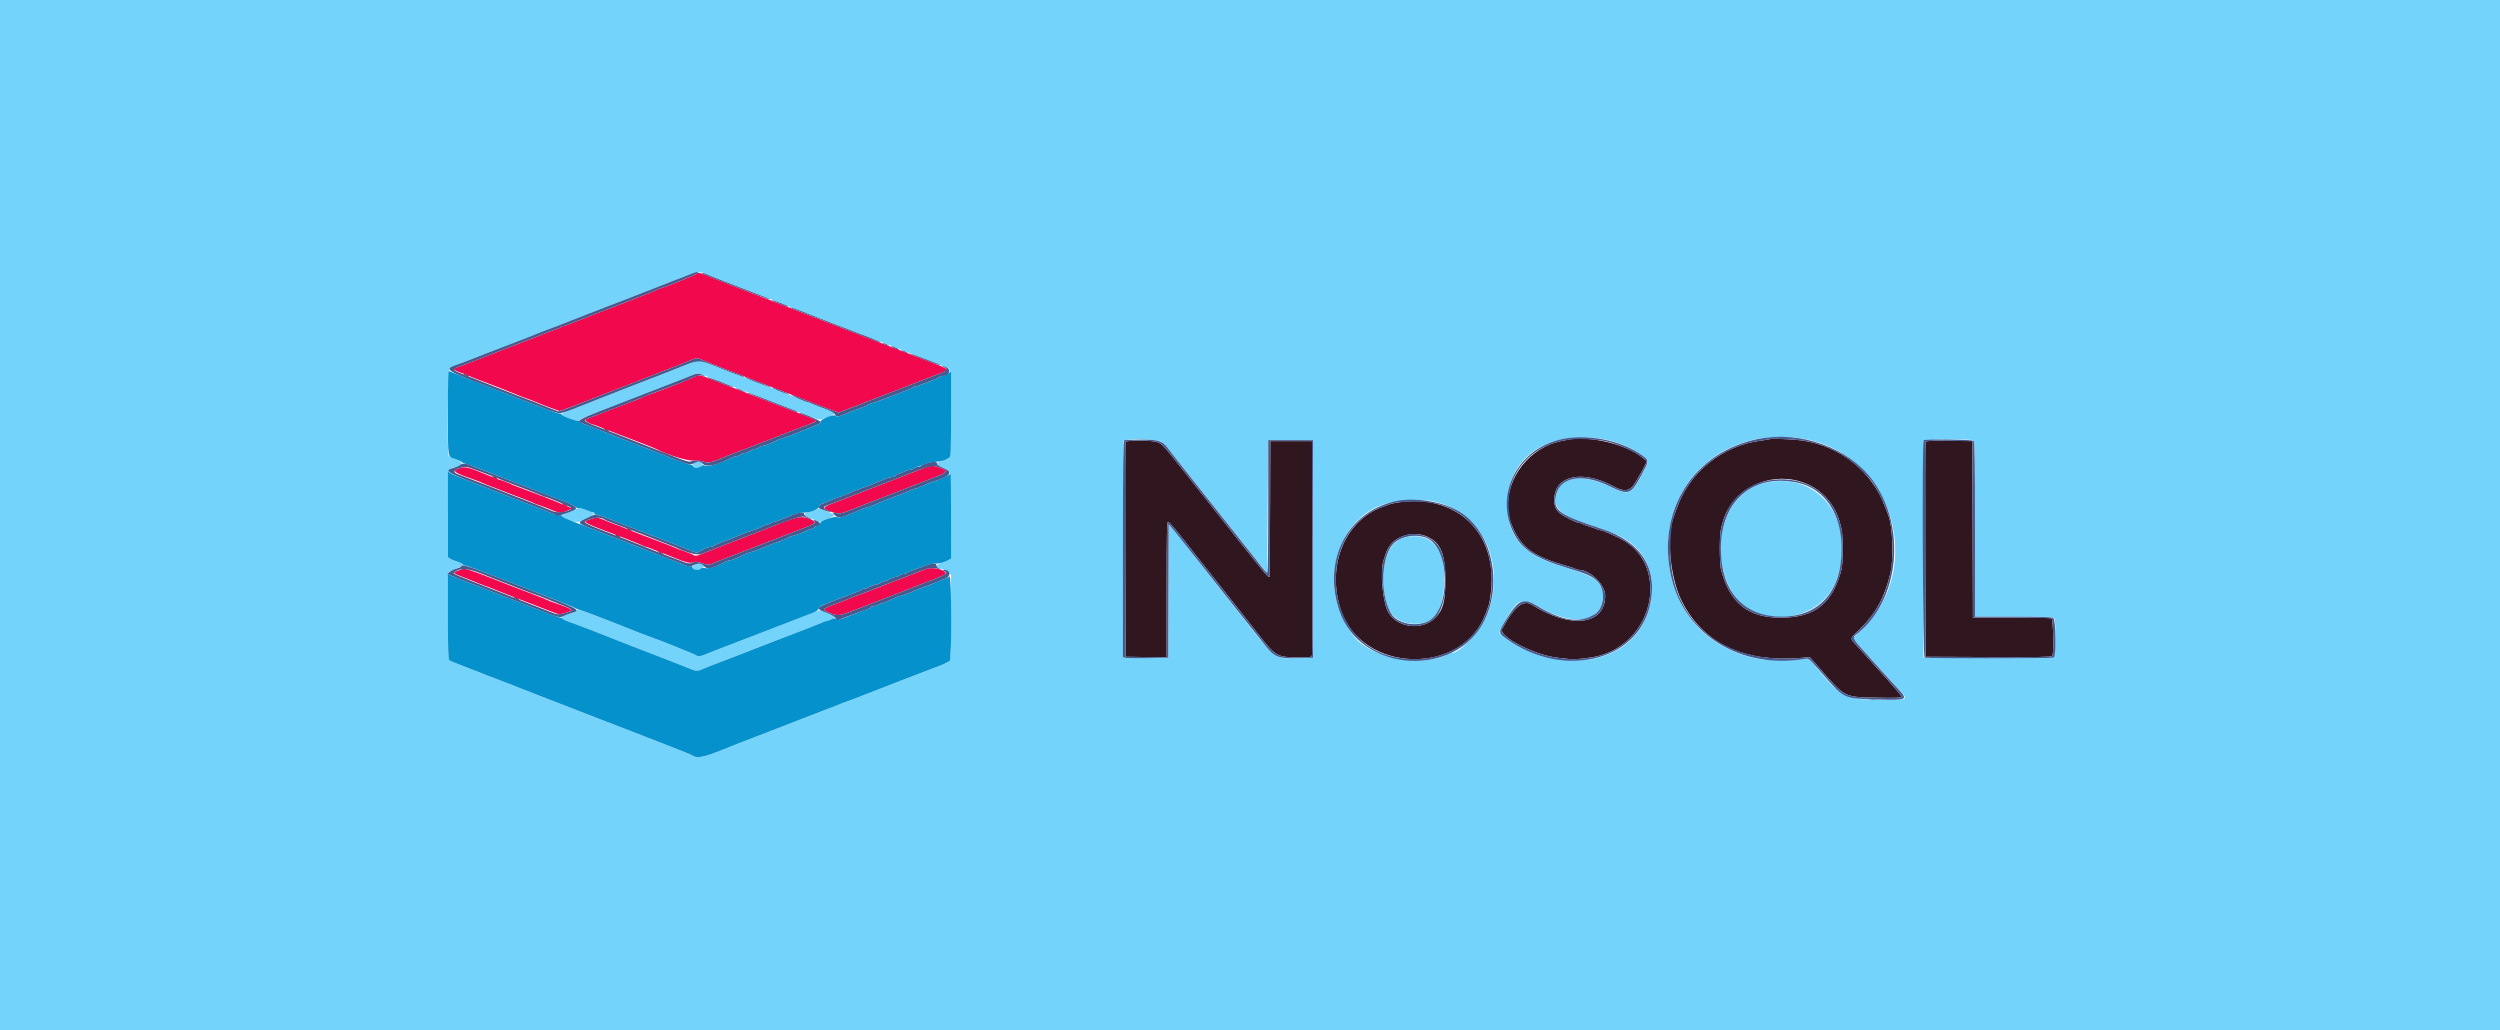 <svg id="svg" version="1.1" xmlns="http://www.w3.org/2000/svg" xmlns:xlink="http://www.w3.org/1999/xlink" width="400" height="164.848" viewBox="0, 0, 400,164.848"><g id="svgg"><path id="path0" d="M0.000 82.417 L 0.000 164.833 200.000 164.833 L 400.000 164.833 400.000 82.417 L 400.000 0.000 200.000 0.000 L 0.000 0.000 0.000 82.417 M113.219 43.949 C 113.476 44.079,115.351 44.821,117.385 45.597 C 121.621 47.213,122.227 47.449,122.917 47.747 C 123.192 47.866,123.792 48.095,124.250 48.256 C 124.708 48.417,125.383 48.680,125.750 48.841 C 126.117 49.002,126.642 49.209,126.917 49.302 C 127.347 49.446,134.600 52.240,137.583 53.410 C 138.133 53.626,140.458 54.525,142.750 55.407 C 149.234 57.905,151.562 58.825,151.833 58.996 C 152.048 59.132,152.090 60.136,152.130 66.047 C 152.184 73.896,152.284 73.352,150.708 73.753 C 149.917 73.953,149.695 74.264,150.167 74.512 C 150.304 74.584,150.765 74.801,151.191 74.994 C 152.210 75.457,152.162 75.077,152.164 82.688 C 152.167 90.126,152.282 89.513,150.786 90.001 C 149.645 90.372,149.580 90.722,150.595 91.021 C 151.023 91.147,151.552 91.415,151.770 91.617 L 152.167 91.984 152.167 98.710 C 152.167 106.342,152.277 105.778,150.667 106.393 C 146.074 108.146,141.909 109.755,138.121 111.238 C 136.584 111.841,135.282 112.333,135.230 112.333 C 135.177 112.333,134.897 112.440,134.609 112.570 C 134.320 112.700,133.153 113.156,132.016 113.582 C 130.879 114.008,129.191 114.658,128.266 115.025 C 126.399 115.766,125.912 115.955,124.333 116.558 C 123.235 116.977,119.939 118.248,118.417 118.840 C 117.958 119.018,116.533 119.586,115.250 120.102 C 112.733 121.113,111.560 121.349,110.954 120.964 C 110.750 120.834,110.171 120.569,109.667 120.376 C 109.162 120.182,107.325 119.463,105.583 118.778 C 103.842 118.093,101.592 117.218,100.583 116.834 C 99.575 116.449,97.625 115.698,96.250 115.164 C 94.875 114.630,93.075 113.932,92.250 113.613 C 91.425 113.294,90.037 112.755,89.167 112.417 C 88.296 112.078,86.721 111.468,85.667 111.062 C 84.612 110.656,83.600 110.260,83.417 110.182 C 83.233 110.104,82.783 109.924,82.417 109.783 C 82.050 109.642,81.037 109.252,80.167 108.917 C 79.296 108.581,78.283 108.192,77.917 108.052 C 77.550 107.912,76.912 107.661,76.500 107.493 C 76.087 107.325,74.925 106.875,73.917 106.492 C 72.908 106.110,71.989 105.720,71.873 105.626 C 71.709 105.493,71.673 103.942,71.707 98.520 L 71.750 91.584 72.417 91.267 C 72.783 91.093,73.327 90.837,73.624 90.699 C 74.286 90.392,74.141 90.143,73.127 89.846 C 72.736 89.731,72.248 89.530,72.042 89.398 L 71.667 89.159 71.667 82.329 C 71.667 74.670,71.616 74.983,72.896 74.743 C 74.229 74.493,74.201 73.903,72.833 73.438 C 72.329 73.266,71.861 73.041,71.792 72.938 C 71.491 72.482,71.663 59.014,71.973 58.848 C 72.134 58.762,73.049 58.390,74.008 58.023 C 74.966 57.655,77.212 56.783,79.000 56.085 C 80.787 55.387,82.962 54.548,83.833 54.220 C 84.704 53.893,85.731 53.484,86.116 53.312 C 86.500 53.141,86.856 53.000,86.906 53.000 C 86.992 53.000,91.361 51.317,92.083 51.006 C 92.372 50.881,94.250 50.150,96.167 49.417 C 96.487 49.294,97.462 48.919,98.333 48.583 C 99.204 48.248,100.217 47.859,100.583 47.719 C 100.950 47.579,101.587 47.327,102.000 47.159 C 102.412 46.990,103.388 46.612,104.167 46.318 C 104.946 46.023,106.708 45.335,108.083 44.787 C 111.606 43.385,111.980 43.324,113.219 43.949 M111.146 57.827 C 110.998 57.918,110.285 58.215,109.563 58.486 C 108.841 58.758,107.500 59.273,106.583 59.631 C 105.667 59.989,103.417 60.859,101.583 61.564 C 99.750 62.269,98.100 62.916,97.917 63.002 C 97.733 63.087,96.496 63.575,95.167 64.086 C 93.837 64.597,92.525 65.118,92.250 65.243 C 91.975 65.368,91.448 65.550,91.078 65.648 C 89.545 66.055,89.569 66.442,91.157 66.974 C 92.294 67.354,92.833 67.425,92.833 67.192 C 92.833 67.026,93.405 66.769,96.000 65.770 C 97.054 65.365,98.592 64.770,99.417 64.449 C 100.242 64.129,101.911 63.483,103.126 63.014 C 107.904 61.171,110.116 60.308,110.861 59.995 L 111.638 59.670 113.278 60.310 C 114.920 60.951,118.365 62.283,121.333 63.423 C 122.204 63.758,123.742 64.354,124.750 64.748 C 127.187 65.699,129.405 66.554,130.367 66.913 C 131.148 67.205,131.156 67.204,132.410 66.747 C 133.945 66.187,133.899 66.081,131.807 65.333 C 130.970 65.034,130.090 64.687,129.851 64.562 C 129.612 64.437,129.332 64.335,129.230 64.334 C 129.063 64.333,128.007 63.918,127.083 63.491 C 126.900 63.406,126.225 63.146,125.583 62.913 C 124.942 62.681,124.267 62.418,124.083 62.329 C 123.900 62.241,122.962 61.874,122.000 61.515 C 119.832 60.707,116.479 59.411,114.167 58.490 C 112.253 57.727,111.559 57.575,111.146 57.827 M256.167 70.191 C 258.524 70.574,260.834 71.495,262.606 72.760 C 263.940 73.712,263.933 73.610,262.822 75.747 C 261.050 79.154,260.618 79.344,257.787 77.955 C 253.041 75.626,249.361 76.267,248.917 79.500 C 248.660 81.368,249.878 82.499,253.333 83.600 C 254.112 83.849,254.821 84.115,254.908 84.193 C 254.995 84.270,255.209 84.333,255.383 84.333 C 255.760 84.333,258.673 85.490,259.598 86.006 C 263.306 88.078,264.932 91.766,264.116 96.256 C 263.261 100.960,260.187 104.133,255.301 105.352 C 252.826 105.970,247.897 105.622,245.750 104.678 C 245.567 104.597,245.079 104.405,244.667 104.251 C 242.980 103.621,240.159 101.822,239.933 101.232 C 239.847 101.008,241.348 98.316,242.221 97.131 C 243.101 95.936,244.287 95.928,246.277 97.105 C 251.416 100.143,255.868 99.686,256.411 96.066 C 256.835 93.234,255.814 92.403,249.583 90.507 C 243.559 88.673,241.190 85.892,241.173 80.633 C 241.148 73.300,247.609 68.801,256.167 70.191 M288.500 70.194 C 302.861 72.585,308.336 91.087,297.622 101.022 L 296.430 102.127 297.507 103.355 C 298.099 104.031,298.664 104.658,298.763 104.750 C 298.862 104.842,299.948 106.042,301.176 107.417 C 302.404 108.792,303.448 109.956,303.496 110.004 C 305.461 111.966,305.426 112.001,301.441 111.997 C 295.176 111.990,294.589 111.692,290.266 106.335 C 289.525 105.416,289.218 105.282,288.328 105.487 C 287.208 105.745,282.792 105.706,281.325 105.426 C 273.520 103.932,268.179 98.365,267.087 90.582 C 265.285 77.745,275.490 68.028,288.500 70.194 M185.712 70.640 C 186.356 71.065,186.394 71.109,190.000 75.668 C 191.776 77.913,194.209 80.986,195.406 82.496 C 196.604 84.007,198.207 86.032,198.969 86.996 C 200.540 88.985,200.418 88.833,201.753 90.487 L 202.750 91.723 202.833 81.070 L 202.917 70.417 206.500 70.417 L 210.083 70.417 210.083 87.833 L 210.083 105.250 207.572 105.296 C 203.749 105.366,204.421 105.896,198.004 97.750 C 195.331 94.358,192.107 90.271,190.839 88.667 C 189.570 87.063,188.188 85.306,187.766 84.763 C 187.345 84.219,186.998 83.882,186.996 84.013 C 186.994 84.143,186.975 88.975,186.954 94.750 L 186.917 105.250 183.333 105.250 L 179.750 105.250 179.707 88.000 C 179.683 78.512,179.700 70.656,179.743 70.542 C 179.885 70.171,185.131 70.257,185.712 70.640 M315.736 70.434 C 315.974 70.526,316.000 71.929,316.000 84.601 L 316.000 98.667 322.153 98.667 C 325.537 98.667,328.425 98.712,328.570 98.768 C 329.061 98.956,328.955 105.131,328.458 105.251 C 328.252 105.301,323.508 105.321,317.917 105.296 L 307.750 105.250 307.707 88.000 C 307.683 78.512,307.700 70.656,307.743 70.542 C 307.827 70.322,315.186 70.223,315.736 70.434 M111.196 74.010 C 110.640 74.232,110.784 74.739,111.418 74.791 C 112.096 74.846,112.629 74.440,112.338 74.089 C 112.100 73.803,111.769 73.780,111.196 74.010 M282.459 77.244 C 276.198 78.614,273.337 86.954,276.714 93.989 C 279.988 100.807,291.114 100.095,293.784 92.897 C 297.226 83.618,291.226 75.325,282.459 77.244 M229.200 80.182 C 237.005 81.791,241.029 89.936,238.044 98.083 C 237.073 100.731,233.650 104.500,232.215 104.500 C 232.125 104.500,231.827 104.612,231.553 104.748 C 227.425 106.808,219.738 105.404,216.833 102.058 C 210.698 94.994,213.285 83.255,221.554 80.635 C 223.510 80.015,227.302 79.791,229.200 80.182 M92.128 81.497 C 91.815 81.665,91.245 81.896,90.861 82.011 C 90.239 82.198,89.675 82.595,89.851 82.722 C 90.582 83.249,92.501 83.714,92.820 83.443 C 92.965 83.319,93.421 83.088,93.833 82.929 C 95.062 82.454,95.295 82.154,94.628 81.909 C 94.329 81.798,93.771 81.592,93.390 81.450 C 92.748 81.211,92.656 81.214,92.128 81.497 M130.417 81.613 C 130.050 81.754,129.525 81.921,129.250 81.983 C 128.433 82.169,128.665 82.527,129.936 83.041 L 131.121 83.520 132.341 83.052 C 133.012 82.794,133.559 82.508,133.556 82.417 C 133.552 82.301,131.083 81.232,131.083 81.346 C 131.083 81.352,130.783 81.472,130.417 81.613 M225.500 85.845 C 222.724 86.197,221.333 88.521,221.333 92.806 C 221.333 97.409,222.858 99.654,226.083 99.800 C 229.132 99.939,230.594 98.335,231.001 94.403 C 231.609 88.544,229.543 85.331,225.500 85.845 M111.029 90.432 C 110.729 90.642,110.691 90.745,110.846 90.932 C 111.163 91.314,111.722 91.246,112.649 90.712 C 112.685 90.692,112.619 90.560,112.503 90.421 C 112.229 90.091,111.508 90.096,111.029 90.432 M92.123 97.708 C 92.072 97.840,91.576 98.075,91.021 98.231 C 89.431 98.677,89.508 98.993,91.353 99.608 C 92.030 99.834,93.783 100.495,95.250 101.078 C 98.921 102.536,102.645 103.988,107.667 105.917 C 108.996 106.427,110.330 106.955,110.631 107.089 C 111.355 107.412,111.686 107.397,112.537 107.003 C 112.929 106.822,114.375 106.254,115.750 105.742 C 117.125 105.229,118.400 104.743,118.583 104.660 C 118.767 104.577,119.779 104.177,120.833 103.771 C 121.888 103.365,123.462 102.756,124.333 102.418 C 126.107 101.730,127.481 101.199,129.083 100.583 C 129.679 100.354,130.635 99.983,131.208 99.760 C 131.781 99.536,132.453 99.303,132.701 99.243 C 133.880 98.958,133.708 98.550,132.180 98.008 L 131.111 97.628 130.264 97.964 C 129.535 98.253,127.823 98.918,125.667 99.752 C 125.346 99.876,124.596 100.164,124.000 100.391 C 123.404 100.618,122.204 101.080,121.333 101.417 C 117.395 102.940,115.828 103.542,114.375 104.092 C 113.756 104.327,113.004 104.627,112.703 104.759 C 112.076 105.035,111.637 105.066,111.408 104.851 C 111.269 104.720,104.935 102.167,104.749 102.167 C 104.666 102.167,100.083 100.399,99.583 100.174 C 99.400 100.091,98.763 99.838,98.167 99.610 C 97.571 99.382,96.187 98.847,95.092 98.421 C 92.705 97.491,92.248 97.381,92.123 97.708 " stroke="none" fill="#73d3fb" fill-rule="evenodd"></path><path id="path1" d="M74.167 59.889 C 74.167 59.932,74.409 60.052,74.705 60.155 C 75.000 60.258,75.169 60.274,75.080 60.190 C 74.890 60.012,74.167 59.774,74.167 59.889 M96.833 68.750 C 97.063 68.881,97.325 68.988,97.417 68.988 C 97.508 68.988,97.396 68.881,97.167 68.750 C 96.938 68.619,96.675 68.512,96.583 68.512 C 96.492 68.512,96.604 68.619,96.833 68.750 M250.917 70.346 C 248.978 70.717,248.357 70.904,247.272 71.442 C 242.520 73.800,240.061 79.448,241.840 83.917 C 243.298 87.580,245.262 89.037,250.833 90.588 C 251.429 90.754,251.988 90.952,252.075 91.028 C 252.162 91.104,252.379 91.167,252.558 91.167 C 254.394 91.167,256.823 93.517,256.831 95.302 C 256.852 100.038,251.292 100.715,245.048 96.735 C 243.724 95.892,242.184 97.171,240.346 100.639 C 239.715 101.829,245.495 104.818,249.250 105.243 C 249.708 105.295,250.517 105.384,251.046 105.442 C 252.122 105.559,254.605 105.280,256.000 104.885 C 264.986 102.340,267.058 90.017,259.154 86.136 C 257.476 85.313,256.338 84.833,256.060 84.833 C 255.933 84.833,255.699 84.766,255.539 84.683 C 255.380 84.601,254.800 84.398,254.250 84.232 C 253.700 84.067,253.179 83.872,253.092 83.799 C 253.005 83.726,252.812 83.667,252.663 83.667 C 252.296 83.667,250.377 82.731,249.708 82.226 C 248.873 81.595,248.622 80.963,248.694 79.680 C 248.900 76.038,253.275 75.172,258.155 77.807 C 259.677 78.629,260.521 78.630,261.227 77.810 C 261.719 77.239,263.600 73.857,263.474 73.769 C 263.443 73.747,263.079 73.459,262.667 73.129 C 260.073 71.057,254.319 69.694,250.917 70.346 M283.250 70.251 C 283.158 70.295,282.521 70.401,281.833 70.487 C 275.575 71.276,270.286 75.532,268.253 81.417 C 268.094 81.875,267.905 82.400,267.832 82.583 C 266.579 85.736,267.215 92.498,269.117 96.249 C 272.502 102.925,279.029 106.029,288.083 105.268 L 289.583 105.142 291.083 106.860 C 295.262 111.645,295.019 111.519,300.265 111.631 C 302.844 111.686,304.154 111.655,304.226 111.539 C 304.323 111.382,303.302 110.178,299.704 106.210 C 299.020 105.455,298.337 104.697,298.188 104.525 C 298.039 104.353,297.523 103.785,297.042 103.263 C 295.949 102.079,295.917 102.251,297.516 100.714 C 300.119 98.212,301.580 95.535,302.498 91.583 C 302.996 89.439,302.805 84.133,302.175 82.583 C 302.100 82.400,301.830 81.690,301.574 81.006 C 299.482 75.410,294.512 71.437,288.417 70.485 C 287.265 70.306,283.498 70.135,283.250 70.251 M180.077 70.708 C 180.033 70.823,180.017 78.604,180.040 88.000 L 180.083 105.083 183.375 105.129 L 186.667 105.174 186.667 94.337 C 186.667 85.308,186.705 83.500,186.893 83.500 C 187.105 83.500,188.318 84.955,191.339 88.833 C 192.018 89.704,192.616 90.454,192.668 90.500 C 192.720 90.546,193.431 91.446,194.247 92.500 C 195.063 93.554,195.922 94.647,196.157 94.929 C 196.391 95.211,196.808 95.733,197.083 96.089 C 197.627 96.793,198.978 98.500,199.519 99.167 C 199.705 99.396,200.433 100.324,201.137 101.230 C 204.100 105.043,204.307 105.167,207.693 105.167 C 209.768 105.167,209.829 105.156,209.918 104.792 C 209.967 104.585,209.988 96.804,209.962 87.500 L 209.917 70.583 206.583 70.583 L 203.250 70.583 203.214 81.250 C 203.194 87.117,203.175 92.010,203.172 92.125 C 203.160 92.597,202.768 92.247,201.492 90.625 C 200.752 89.685,200.018 88.767,199.860 88.583 C 199.702 88.400,199.044 87.575,198.397 86.750 C 197.278 85.323,194.031 81.215,190.181 76.358 C 185.812 70.846,186.026 71.083,185.089 70.721 C 184.370 70.443,180.182 70.432,180.077 70.708 M308.078 70.705 C 308.034 70.821,308.017 78.604,308.040 88.000 L 308.083 105.083 318.156 105.126 C 326.104 105.160,328.257 105.125,328.362 104.960 C 328.640 104.522,328.526 99.046,328.236 98.934 C 328.091 98.879,325.204 98.833,321.821 98.833 L 315.669 98.833 315.626 84.708 L 315.583 70.583 311.871 70.538 C 308.992 70.504,308.141 70.541,308.078 70.705 M79.000 76.417 C 79.548 76.730,79.819 76.733,79.407 76.422 C 79.229 76.287,78.971 76.178,78.833 76.178 C 78.688 76.178,78.758 76.279,79.000 76.417 M288.000 77.024 C 291.066 77.932,293.364 80.233,294.302 83.333 C 294.761 84.851,294.833 85.462,294.833 87.833 C 294.833 89.233,294.753 90.687,294.656 91.064 C 293.236 96.554,290.385 98.833,284.936 98.833 C 279.645 98.833,276.746 96.486,275.344 91.064 C 275.247 90.687,275.167 89.233,275.167 87.833 C 275.167 85.462,275.239 84.851,275.698 83.333 C 277.210 78.332,282.778 75.477,288.000 77.024 M223.917 80.363 C 223.275 80.455,222.600 80.590,222.417 80.664 C 222.233 80.738,221.708 80.931,221.250 81.094 C 215.205 83.240,212.219 90.505,214.506 97.500 C 217.878 107.812,234.121 108.220,237.738 98.083 C 237.901 97.625,238.093 97.100,238.164 96.917 C 238.412 96.275,238.667 94.147,238.667 92.715 C 238.667 84.378,232.421 79.148,223.917 80.363 M90.167 80.750 C 90.396 80.881,90.658 80.988,90.750 80.988 C 90.842 80.988,90.729 80.881,90.500 80.750 C 90.271 80.619,90.008 80.512,89.917 80.512 C 89.825 80.512,89.938 80.619,90.167 80.750 M100.500 84.750 C 100.729 84.881,100.992 84.988,101.083 84.988 C 101.175 84.988,101.063 84.881,100.833 84.750 C 100.604 84.619,100.342 84.512,100.250 84.512 C 100.158 84.512,100.271 84.619,100.500 84.750 M98.667 85.750 C 98.896 85.881,99.158 85.988,99.250 85.988 C 99.342 85.988,99.229 85.881,99.000 85.750 C 98.771 85.619,98.508 85.512,98.417 85.512 C 98.325 85.512,98.438 85.619,98.667 85.750 M228.418 85.892 C 230.531 86.876,231.250 88.638,231.250 92.835 C 231.250 96.267,230.909 97.561,229.671 98.824 C 227.498 101.042,223.278 100.432,222.001 97.715 C 221.190 95.989,220.819 91.377,221.354 89.678 C 221.859 88.078,222.052 87.666,222.588 87.040 C 223.893 85.516,226.505 85.001,228.418 85.892 M105.500 88.417 C 105.729 88.548,105.992 88.655,106.083 88.655 C 106.175 88.655,106.063 88.548,105.833 88.417 C 105.604 88.286,105.342 88.178,105.250 88.178 C 105.158 88.178,105.271 88.286,105.500 88.417 M82.500 95.750 C 82.729 95.881,82.992 95.988,83.083 95.988 C 83.175 95.988,83.063 95.881,82.833 95.750 C 82.604 95.619,82.342 95.512,82.250 95.512 C 82.158 95.512,82.271 95.619,82.500 95.750 " stroke="none" fill="#30161f" fill-rule="evenodd"></path><path id="path2" d="M111.426 43.819 C 111.344 43.951,106.314 46.000,106.072 46.000 C 106.022 46.000,105.667 46.137,105.283 46.304 C 104.466 46.659,103.800 46.926,101.750 47.723 C 100.925 48.044,99.350 48.657,98.250 49.086 C 97.150 49.515,95.837 50.015,95.333 50.196 C 94.829 50.377,94.192 50.627,93.917 50.751 C 93.642 50.875,92.967 51.140,92.417 51.341 C 91.867 51.541,91.180 51.809,90.891 51.936 C 90.603 52.063,90.251 52.167,90.110 52.167 C 89.968 52.167,89.810 52.236,89.758 52.321 C 89.705 52.406,89.382 52.561,89.039 52.665 C 88.403 52.859,87.474 53.208,86.583 53.589 C 86.091 53.799,85.870 53.885,83.625 54.739 C 82.082 55.326,80.888 55.790,77.583 57.088 C 75.099 58.065,73.513 58.663,72.667 58.942 C 72.348 59.047,72.912 59.375,74.083 59.766 C 74.542 59.919,74.992 60.096,75.083 60.160 C 75.175 60.224,75.625 60.412,76.083 60.578 C 77.554 61.112,82.400 62.996,82.917 63.235 C 83.192 63.362,83.904 63.635,84.500 63.842 C 85.096 64.050,85.771 64.313,86.000 64.428 C 86.229 64.542,87.117 64.890,87.974 65.201 L 89.530 65.765 90.557 65.407 C 91.121 65.210,91.808 64.959,92.083 64.849 C 93.095 64.445,94.624 63.847,96.167 63.251 C 97.037 62.915,98.388 62.389,99.167 62.083 C 99.946 61.776,101.296 61.253,102.167 60.921 C 103.037 60.588,104.087 60.178,104.500 60.009 C 104.912 59.840,105.587 59.574,106.000 59.417 C 106.412 59.260,107.087 58.997,107.500 58.833 C 107.912 58.670,108.587 58.408,109.000 58.252 C 109.412 58.096,110.071 57.825,110.463 57.651 C 111.358 57.252,111.663 57.253,112.543 57.659 C 113.420 58.062,117.966 59.833,118.130 59.834 C 118.196 59.835,118.438 59.932,118.667 60.049 C 118.896 60.167,119.458 60.402,119.917 60.571 C 121.026 60.981,123.419 61.898,125.167 62.582 C 125.946 62.887,127.071 63.325,127.667 63.554 C 128.262 63.783,129.462 64.248,130.333 64.587 C 131.204 64.926,132.424 65.386,133.043 65.610 L 134.170 66.017 136.210 65.233 C 141.696 63.125,142.991 62.625,146.083 61.419 C 147.917 60.704,149.788 59.981,150.242 59.812 C 151.989 59.161,151.932 59.083,148.833 57.906 C 145.195 56.524,144.062 56.089,143.000 55.667 C 142.142 55.326,141.389 55.035,139.792 54.428 C 139.173 54.192,138.198 53.818,137.625 53.597 C 137.052 53.375,134.446 52.370,131.833 51.363 C 118.643 46.281,113.041 44.103,112.633 43.895 C 112.116 43.633,111.562 43.597,111.426 43.819 M111.167 60.260 C 110.393 60.687,104.581 62.956,103.417 63.287 C 103.233 63.339,103.005 63.442,102.910 63.515 C 102.815 63.589,102.102 63.887,101.327 64.178 C 100.551 64.469,99.579 64.838,99.167 64.996 C 95.990 66.221,94.034 66.969,93.759 67.067 C 93.396 67.195,94.010 67.670,94.845 67.906 C 95.275 68.028,95.394 68.073,96.833 68.659 C 97.337 68.865,98.313 69.242,99.000 69.499 C 101.227 70.329,104.694 71.682,104.976 71.831 C 106.717 72.753,109.833 73.728,110.931 73.695 C 111.648 73.673,112.330 73.752,112.669 73.894 C 113.244 74.136,113.734 74.035,115.417 73.329 C 115.692 73.214,116.142 73.026,116.417 72.911 C 116.692 72.796,117.442 72.509,118.083 72.274 C 118.725 72.039,120.000 71.552,120.917 71.191 C 124.698 69.703,128.750 68.136,129.827 67.745 C 130.145 67.629,130.432 67.453,130.466 67.353 C 130.531 67.157,130.486 67.135,128.250 66.271 C 127.425 65.953,126.075 65.431,125.250 65.111 C 124.425 64.792,122.662 64.109,121.333 63.594 C 120.004 63.079,118.204 62.386,117.333 62.054 C 116.462 61.722,114.922 61.124,113.909 60.725 C 111.913 59.939,111.788 59.918,111.167 60.260 M147.667 74.953 C 144.945 76.013,141.808 77.230,140.667 77.669 C 139.979 77.933,138.367 78.554,137.083 79.049 C 135.800 79.544,134.094 80.202,133.292 80.512 C 131.631 81.152,131.526 81.337,132.592 81.744 C 133.821 82.214,134.511 82.242,135.428 81.859 C 135.880 81.670,137.337 81.097,138.667 80.585 C 142.328 79.177,144.045 78.511,150.083 76.158 C 151.572 75.578,151.634 75.245,150.333 74.813 C 149.175 74.429,148.987 74.439,147.667 74.953 M73.375 74.948 C 72.259 75.343,72.622 75.616,75.667 76.676 C 76.262 76.883,76.938 77.145,77.167 77.258 C 77.396 77.372,77.883 77.575,78.250 77.711 C 79.112 78.031,81.606 78.991,82.250 79.252 C 82.525 79.364,83.313 79.667,84.000 79.925 C 84.688 80.184,85.325 80.446,85.417 80.506 C 85.508 80.566,85.981 80.743,86.467 80.897 C 86.953 81.052,87.754 81.364,88.248 81.590 C 89.329 82.084,89.899 82.104,90.848 81.679 L 91.565 81.358 90.657 80.959 C 90.158 80.740,89.337 80.399,88.833 80.202 C 88.329 80.004,87.317 79.606,86.583 79.316 C 85.850 79.027,84.650 78.574,83.917 78.309 C 83.183 78.045,82.358 77.725,82.083 77.599 C 81.022 77.113,80.315 76.833,80.148 76.833 C 80.053 76.833,79.361 76.577,78.612 76.263 C 74.831 74.681,74.420 74.578,73.375 74.948 M125.083 83.648 C 123.708 84.182,121.083 85.198,119.250 85.904 C 115.975 87.166,113.705 88.054,112.112 88.696 C 111.412 88.978,111.259 88.991,110.945 88.791 C 110.746 88.665,110.058 88.389,109.417 88.177 C 108.775 87.965,108.100 87.712,107.917 87.613 C 107.733 87.515,107.133 87.270,106.583 87.068 C 104.497 86.302,100.393 84.711,99.833 84.451 C 99.513 84.302,98.877 84.056,98.421 83.904 C 97.966 83.753,97.202 83.450,96.724 83.231 C 95.689 82.757,95.337 82.741,94.292 83.115 C 93.100 83.543,92.925 83.449,99.833 86.079 C 101.162 86.585,102.462 87.112,102.722 87.250 C 102.981 87.387,103.270 87.500,103.363 87.500 C 103.457 87.500,103.769 87.601,104.058 87.725 C 104.347 87.849,105.033 88.122,105.583 88.331 C 106.586 88.713,107.151 88.939,108.083 89.329 C 109.601 89.964,110.482 90.168,110.897 89.978 C 111.226 89.829,111.490 89.846,112.147 90.061 C 113.101 90.373,113.550 90.401,113.961 90.172 C 114.120 90.083,115.750 89.444,117.583 88.752 C 119.417 88.060,121.067 87.426,121.250 87.342 C 121.433 87.259,122.071 87.004,122.667 86.777 C 123.263 86.549,124.462 86.087,125.333 85.750 C 126.204 85.413,127.404 84.953,128.000 84.727 C 130.726 83.695,130.866 83.542,129.547 83.035 C 128.262 82.540,127.749 82.611,125.083 83.648 M148.167 91.030 C 147.938 91.126,147.450 91.317,147.083 91.455 C 146.717 91.594,146.267 91.769,146.083 91.845 C 145.900 91.920,145.225 92.182,144.583 92.426 C 142.145 93.353,140.389 94.034,139.640 94.343 C 139.213 94.519,138.313 94.860,137.640 95.100 C 136.967 95.341,136.117 95.671,135.750 95.833 C 135.383 95.996,134.558 96.317,133.917 96.547 C 131.622 97.371,131.453 97.525,132.406 97.923 C 134.148 98.651,134.114 98.655,137.667 97.257 C 141.197 95.868,142.175 95.487,145.833 94.080 C 151.116 92.049,151.348 91.947,151.297 91.685 C 151.186 91.110,149.047 90.662,148.167 91.030 M73.500 91.226 C 72.351 91.602,72.379 91.685,73.853 92.249 C 74.621 92.543,75.475 92.879,75.750 92.996 C 76.025 93.113,76.400 93.272,76.583 93.349 C 76.767 93.427,77.442 93.681,78.083 93.913 C 78.725 94.146,79.400 94.409,79.583 94.498 C 79.767 94.587,80.517 94.883,81.250 95.156 C 81.983 95.428,83.558 96.036,84.750 96.507 C 85.942 96.977,87.500 97.581,88.212 97.848 L 89.508 98.333 90.504 98.056 C 91.913 97.664,91.697 97.460,88.864 96.509 C 88.285 96.315,87.685 96.082,87.531 95.992 C 87.376 95.902,86.462 95.533,85.500 95.173 C 84.537 94.812,82.962 94.209,82.000 93.833 C 73.844 90.648,74.577 90.873,73.500 91.226 " stroke="none" fill="#f1084d" fill-rule="evenodd"></path><path id="path3" d="M71.669 66.024 C 71.672 73.535,71.590 73.015,72.833 73.438 C 73.337 73.610,73.825 73.835,73.917 73.938 C 74.008 74.042,74.308 74.178,74.583 74.241 C 74.858 74.304,75.758 74.619,76.583 74.940 C 77.408 75.262,78.721 75.773,79.500 76.075 C 80.279 76.378,81.704 76.932,82.667 77.306 C 83.629 77.681,85.279 78.321,86.333 78.728 C 87.388 79.135,89.057 79.781,90.043 80.164 C 91.029 80.546,91.950 80.973,92.089 81.113 C 92.228 81.252,92.441 81.328,92.562 81.281 C 92.683 81.235,93.225 81.377,93.766 81.598 C 94.307 81.818,94.848 81.999,94.968 81.999 C 95.088 82.000,95.140 82.075,95.083 82.167 C 95.027 82.258,95.136 82.333,95.327 82.333 C 95.518 82.333,96.366 82.603,97.212 82.933 C 98.058 83.263,99.425 83.796,100.250 84.118 C 101.075 84.440,102.313 84.916,103.000 85.176 C 103.688 85.435,105.112 85.985,106.167 86.396 C 107.221 86.808,108.849 87.441,109.785 87.804 L 111.486 88.463 112.368 87.988 C 112.853 87.727,113.432 87.510,113.654 87.507 C 113.875 87.503,114.175 87.398,114.320 87.273 C 114.465 87.148,115.166 86.848,115.878 86.606 C 116.590 86.364,117.303 86.100,117.462 86.020 C 118.144 85.675,119.142 85.283,120.316 84.900 C 121.008 84.674,121.727 84.389,121.915 84.267 C 122.102 84.144,122.497 83.991,122.792 83.926 C 123.088 83.861,123.372 83.738,123.425 83.654 C 123.477 83.569,123.659 83.500,123.829 83.500 C 123.999 83.500,124.726 83.248,125.444 82.939 C 127.219 82.177,127.812 82.003,128.544 82.031 C 129.527 82.068,130.960 81.514,131.076 81.052 C 131.129 80.840,131.258 80.667,131.362 80.667 C 131.466 80.667,131.957 80.475,132.453 80.240 C 132.949 80.005,133.931 79.621,134.636 79.387 C 135.340 79.152,136.001 78.893,136.104 78.811 C 136.207 78.729,136.844 78.472,137.520 78.242 C 138.197 78.011,138.900 77.759,139.083 77.683 C 139.267 77.606,139.829 77.375,140.333 77.170 C 140.837 76.964,141.496 76.692,141.797 76.565 C 142.098 76.437,142.520 76.333,142.735 76.333 C 142.950 76.333,143.219 76.221,143.333 76.083 C 143.447 75.946,143.625 75.831,143.729 75.828 C 143.832 75.825,144.217 75.677,144.583 75.500 C 144.950 75.323,145.404 75.175,145.593 75.172 C 145.782 75.169,146.082 75.057,146.260 74.922 C 146.438 74.787,146.691 74.675,146.822 74.672 C 146.954 74.669,147.373 74.516,147.754 74.331 C 148.135 74.147,148.946 73.958,149.555 73.911 C 150.764 73.819,151.424 73.620,151.875 73.213 C 152.144 72.969,152.167 72.419,152.167 66.211 L 152.167 59.473 151.605 59.820 C 151.297 60.011,150.899 60.167,150.722 60.167 C 150.545 60.167,150.312 60.254,150.205 60.361 C 150.022 60.544,149.766 60.656,148.333 61.176 C 148.012 61.293,147.514 61.488,147.225 61.611 C 146.936 61.733,146.595 61.833,146.466 61.833 C 146.338 61.833,146.162 61.905,146.074 61.992 C 145.987 62.080,145.016 62.484,143.916 62.891 C 142.816 63.297,141.504 63.795,141.000 63.996 C 140.496 64.197,139.837 64.423,139.537 64.498 C 139.236 64.573,138.890 64.717,138.767 64.820 C 138.643 64.922,137.989 65.196,137.313 65.428 C 136.637 65.661,135.773 65.993,135.393 66.168 C 134.387 66.630,133.818 66.745,133.676 66.516 C 133.476 66.191,131.183 67.110,131.279 67.477 C 131.338 67.702,131.092 67.862,130.135 68.222 C 129.465 68.475,128.317 68.933,127.583 69.241 C 126.850 69.549,125.867 69.913,125.398 70.051 C 124.930 70.189,124.405 70.381,124.231 70.478 C 123.577 70.845,122.340 71.334,122.051 71.339 C 121.885 71.342,121.604 71.454,121.426 71.589 C 121.249 71.723,120.969 71.833,120.806 71.833 C 120.642 71.833,120.262 71.983,119.962 72.166 C 119.662 72.349,119.267 72.501,119.083 72.505 C 118.900 72.508,118.604 72.621,118.426 72.755 C 118.249 72.890,117.973 73.000,117.815 73.000 C 117.657 73.000,117.315 73.111,117.055 73.246 C 115.300 74.161,112.958 74.837,112.744 74.491 C 112.672 74.374,112.503 74.402,112.240 74.574 C 111.738 74.904,111.018 74.908,110.894 74.583 C 110.841 74.446,110.637 74.332,110.441 74.331 C 110.244 74.329,108.921 73.873,107.500 73.318 C 102.090 71.203,99.703 70.271,98.333 69.740 C 97.554 69.438,96.129 68.879,95.167 68.498 C 94.204 68.117,93.285 67.766,93.125 67.717 C 92.965 67.668,92.833 67.562,92.833 67.481 C 92.833 67.400,92.698 67.333,92.532 67.333 C 92.023 67.333,90.091 66.628,89.950 66.391 C 89.877 66.268,89.673 66.167,89.497 66.167 C 89.321 66.167,88.106 65.750,86.797 65.240 C 85.488 64.730,83.854 64.096,83.167 63.829 C 77.463 61.621,74.098 60.296,71.875 59.383 C 71.710 59.316,71.667 60.708,71.669 66.024 M284.544 69.953 C 284.797 69.991,285.172 69.990,285.377 69.951 C 285.582 69.911,285.375 69.880,284.917 69.881 C 284.458 69.882,284.291 69.915,284.544 69.953 M71.667 82.310 L 71.667 89.159 72.042 89.398 C 72.248 89.530,72.736 89.731,73.127 89.846 C 73.518 89.960,73.921 90.154,74.022 90.277 C 74.124 90.400,74.330 90.500,74.479 90.500 C 74.733 90.500,76.121 91.023,84.417 94.247 C 86.250 94.959,88.612 95.876,89.667 96.285 C 90.721 96.694,91.733 97.122,91.917 97.238 C 92.100 97.353,92.460 97.499,92.716 97.562 C 92.973 97.625,94.060 98.019,95.133 98.436 C 96.206 98.854,97.571 99.382,98.167 99.610 C 98.763 99.838,99.400 100.091,99.583 100.174 C 100.083 100.399,104.666 102.167,104.749 102.167 C 104.935 102.167,111.269 104.720,111.408 104.851 C 111.637 105.066,112.076 105.035,112.703 104.759 C 113.004 104.627,113.737 104.334,114.333 104.109 C 115.605 103.629,117.194 103.018,121.333 101.417 C 122.204 101.080,123.404 100.618,124.000 100.391 C 125.155 99.950,125.378 99.865,127.833 98.913 C 128.704 98.576,129.743 98.176,130.141 98.025 C 130.582 97.858,130.924 97.602,131.013 97.372 C 131.094 97.164,131.368 96.919,131.622 96.827 C 131.876 96.735,132.233 96.596,132.417 96.517 C 133.084 96.232,135.115 95.450,136.408 94.981 C 137.137 94.717,137.808 94.425,137.900 94.334 C 137.992 94.242,138.202 94.167,138.367 94.167 C 138.533 94.167,138.948 94.017,139.290 93.833 C 139.632 93.650,140.063 93.498,140.248 93.495 C 140.432 93.492,140.729 93.379,140.907 93.245 C 141.085 93.110,141.364 93.000,141.528 93.000 C 141.691 93.000,142.071 92.850,142.371 92.667 C 142.671 92.484,143.067 92.332,143.250 92.329 C 143.433 92.325,143.729 92.213,143.907 92.078 C 144.085 91.943,144.389 91.833,144.582 91.833 C 144.775 91.833,145.005 91.764,145.092 91.678 C 145.179 91.593,145.587 91.398,146.000 91.246 C 148.304 90.392,149.082 90.161,149.556 90.187 C 150.211 90.223,151.294 89.928,151.792 89.578 L 152.167 89.314 152.167 82.574 C 152.167 78.867,152.139 75.833,152.104 75.833 C 152.070 75.833,151.714 76.016,151.313 76.239 C 150.912 76.463,150.021 76.832,149.333 77.060 C 148.646 77.288,147.786 77.631,147.423 77.821 C 147.060 78.011,146.665 78.167,146.546 78.167 C 146.426 78.167,146.199 78.232,146.039 78.312 C 145.555 78.556,143.999 79.170,142.412 79.743 C 141.584 80.042,140.656 80.417,140.349 80.575 C 140.042 80.734,139.406 80.977,138.937 81.114 C 138.467 81.252,137.858 81.461,137.583 81.580 C 137.308 81.698,136.746 81.940,136.333 82.117 C 134.951 82.712,134.157 82.909,133.870 82.728 C 133.587 82.549,131.253 83.337,131.247 83.613 C 131.242 83.907,130.965 84.167,130.657 84.167 C 130.479 84.167,130.333 84.240,130.333 84.330 C 130.333 84.420,130.127 84.544,129.875 84.604 C 129.623 84.665,129.154 84.846,128.833 85.006 C 128.169 85.337,127.277 85.659,126.667 85.789 C 126.438 85.837,126.138 85.969,126.000 86.082 C 125.862 86.195,125.150 86.491,124.417 86.740 C 123.683 86.989,122.591 87.408,121.990 87.672 C 121.388 87.936,120.526 88.245,120.073 88.359 C 119.620 88.473,119.138 88.651,119.000 88.754 C 118.660 89.010,117.014 89.667,116.712 89.667 C 116.578 89.667,116.269 89.772,116.026 89.900 C 114.577 90.664,113.505 91.005,112.866 90.903 C 112.456 90.837,112.166 90.867,112.094 90.982 C 111.935 91.240,111.079 91.213,110.855 90.943 C 110.753 90.820,110.714 90.675,110.768 90.621 C 110.822 90.567,110.721 90.561,110.543 90.607 C 110.365 90.654,109.664 90.464,108.985 90.186 C 107.843 89.718,106.480 89.185,102.333 87.584 C 101.462 87.247,99.925 86.647,98.917 86.250 C 95.243 84.802,92.388 83.694,91.125 83.227 C 90.377 82.951,89.864 82.670,89.905 82.561 C 89.948 82.443,89.850 82.404,89.646 82.457 C 89.465 82.504,88.852 82.352,88.284 82.119 C 87.715 81.885,86.763 81.507,86.167 81.278 C 84.419 80.608,82.051 79.687,80.083 78.915 C 79.075 78.519,77.350 77.848,76.250 77.423 C 72.960 76.153,72.434 75.937,72.042 75.694 L 71.667 75.462 71.667 82.310 M71.667 98.655 C 71.667 103.897,71.714 105.498,71.875 105.628 C 71.990 105.721,72.908 106.110,73.917 106.492 C 74.925 106.875,76.087 107.325,76.500 107.493 C 76.912 107.661,77.550 107.912,77.917 108.052 C 78.283 108.192,79.296 108.581,80.167 108.917 C 81.037 109.252,82.050 109.642,82.417 109.783 C 82.783 109.924,83.233 110.104,83.417 110.182 C 83.600 110.260,84.612 110.656,85.667 111.062 C 86.721 111.468,88.296 112.078,89.167 112.417 C 90.037 112.755,91.425 113.294,92.250 113.613 C 93.075 113.932,94.875 114.630,96.250 115.164 C 97.625 115.698,99.575 116.449,100.583 116.834 C 101.592 117.218,103.842 118.093,105.583 118.778 C 107.325 119.463,109.162 120.182,109.667 120.376 C 110.171 120.569,110.750 120.834,110.954 120.964 C 111.560 121.349,112.733 121.113,115.250 120.102 C 116.533 119.586,117.958 119.018,118.417 118.840 C 119.939 118.248,123.235 116.977,124.333 116.558 C 125.912 115.955,126.399 115.766,128.266 115.025 C 129.191 114.658,130.879 114.008,132.016 113.582 C 133.153 113.156,134.320 112.700,134.609 112.570 C 134.897 112.440,135.177 112.333,135.230 112.333 C 135.282 112.333,136.584 111.841,138.121 111.238 C 141.909 109.755,146.074 108.146,150.667 106.393 C 151.262 106.165,151.844 105.857,151.958 105.708 C 152.298 105.266,152.259 91.884,151.919 92.224 C 151.783 92.360,151.276 92.599,150.794 92.755 C 150.311 92.910,149.767 93.130,149.583 93.242 C 149.400 93.354,148.667 93.646,147.955 93.890 C 147.243 94.135,146.530 94.403,146.372 94.486 C 145.784 94.796,144.347 95.333,144.108 95.333 C 143.972 95.333,143.648 95.439,143.389 95.567 C 142.369 96.074,141.372 96.500,141.209 96.500 C 141.115 96.500,140.823 96.612,140.561 96.749 C 140.298 96.886,139.915 96.998,139.708 96.999 C 139.502 97.000,139.333 97.070,139.333 97.155 C 139.333 97.241,139.165 97.359,138.958 97.419 C 138.468 97.560,137.248 98.012,135.532 98.689 C 134.398 99.137,134.091 99.200,133.834 99.039 C 133.587 98.885,133.420 98.895,133.052 99.087 C 132.794 99.221,132.492 99.332,132.381 99.332 C 132.269 99.333,131.932 99.444,131.631 99.580 C 131.330 99.716,130.371 100.098,129.500 100.429 C 127.870 101.049,127.060 101.361,124.333 102.418 C 123.462 102.756,121.888 103.365,120.833 103.771 C 119.779 104.177,118.767 104.577,118.583 104.660 C 118.400 104.743,117.125 105.229,115.750 105.742 C 114.375 106.254,112.929 106.822,112.537 107.003 C 111.686 107.397,111.355 107.412,110.631 107.089 C 110.330 106.955,108.996 106.427,107.667 105.917 C 102.645 103.988,98.921 102.536,95.250 101.078 C 93.783 100.495,92.022 99.831,91.337 99.603 C 90.651 99.374,90.064 99.107,90.031 99.010 C 89.999 98.913,89.842 98.833,89.682 98.833 C 89.523 98.833,87.373 98.041,84.904 97.073 C 82.436 96.105,79.854 95.099,79.167 94.837 C 78.479 94.575,77.129 94.049,76.167 93.668 C 75.204 93.287,74.229 92.915,74.000 92.841 C 73.771 92.767,73.152 92.515,72.625 92.279 L 71.667 91.852 71.667 98.655 M299.208 111.953 C 299.460 111.991,299.873 111.991,300.125 111.953 C 300.377 111.915,300.171 111.883,299.667 111.883 C 299.162 111.883,298.956 111.915,299.208 111.953 " stroke="none" fill="#0591cc" fill-rule="evenodd"></path><path id="path4" d="M111.000 43.661 C 110.771 43.733,109.458 44.240,108.083 44.787 C 106.708 45.335,104.946 46.023,104.167 46.318 C 103.388 46.612,102.412 46.990,102.000 47.159 C 101.587 47.327,100.950 47.579,100.583 47.719 C 100.217 47.859,99.204 48.248,98.333 48.583 C 97.462 48.919,96.487 49.294,96.167 49.417 C 94.250 50.150,92.372 50.881,92.083 51.006 C 91.361 51.317,86.992 53.000,86.906 53.000 C 86.856 53.000,86.500 53.141,86.116 53.312 C 85.731 53.484,84.704 53.893,83.833 54.220 C 82.962 54.548,80.787 55.387,79.000 56.085 C 77.212 56.783,74.966 57.655,74.008 58.023 C 70.739 59.277,69.689 58.611,83.167 63.829 C 83.854 64.096,85.503 64.736,86.831 65.253 C 88.381 65.857,89.395 66.164,89.664 66.111 C 90.151 66.015,91.929 65.408,92.417 65.171 C 92.600 65.082,93.837 64.593,95.167 64.083 C 96.496 63.574,97.733 63.087,97.917 63.002 C 98.100 62.916,99.750 62.269,101.583 61.564 C 105.852 59.923,107.882 59.131,109.750 58.381 C 111.658 57.615,112.039 57.624,114.167 58.484 C 115.959 59.208,118.876 60.331,118.968 60.333 C 119.193 60.336,118.747 60.014,118.410 59.930 C 117.886 59.798,113.515 58.106,112.543 57.659 C 111.663 57.253,111.358 57.252,110.463 57.651 C 110.071 57.825,109.412 58.096,109.000 58.252 C 108.587 58.408,107.912 58.670,107.500 58.833 C 107.087 58.997,106.412 59.260,106.000 59.417 C 105.587 59.574,104.912 59.840,104.500 60.009 C 104.087 60.178,103.037 60.588,102.167 60.921 C 101.296 61.253,99.946 61.776,99.167 62.083 C 98.388 62.389,97.037 62.915,96.167 63.251 C 93.630 64.230,92.452 64.693,91.917 64.917 C 91.642 65.032,90.957 65.287,90.394 65.482 L 89.372 65.837 87.811 65.246 C 86.952 64.921,86.014 64.545,85.725 64.411 C 85.436 64.277,85.155 64.167,85.100 64.167 C 85.045 64.167,83.106 63.422,80.792 62.512 C 78.477 61.602,75.663 60.501,74.538 60.066 C 72.220 59.169,72.187 59.113,73.672 58.589 C 74.265 58.380,76.025 57.706,77.583 57.092 C 80.779 55.832,82.003 55.355,83.625 54.739 C 85.870 53.885,86.091 53.799,86.583 53.589 C 87.474 53.208,88.403 52.859,89.039 52.665 C 89.382 52.561,89.705 52.406,89.758 52.321 C 89.810 52.236,89.968 52.167,90.110 52.167 C 90.251 52.167,90.603 52.063,90.891 51.936 C 91.180 51.809,91.867 51.541,92.417 51.341 C 92.967 51.140,93.642 50.875,93.917 50.751 C 94.192 50.627,94.829 50.377,95.333 50.196 C 95.837 50.015,97.150 49.515,98.250 49.086 C 99.350 48.657,100.925 48.044,101.750 47.723 C 103.800 46.926,104.466 46.659,105.283 46.304 C 105.667 46.137,106.021 46.000,106.069 46.000 C 106.312 46.000,110.986 44.098,111.417 43.824 C 111.928 43.498,111.743 43.425,111.000 43.661 M112.538 43.845 C 113.053 44.145,123.064 47.991,123.138 47.917 C 123.178 47.878,123.031 47.776,122.813 47.691 C 122.595 47.606,122.117 47.418,121.750 47.272 C 121.383 47.127,119.419 46.373,117.385 45.597 C 115.351 44.821,113.461 44.069,113.185 43.926 C 112.631 43.639,112.064 43.568,112.538 43.845 M124.654 48.589 C 125.426 48.905,126.093 49.129,126.135 49.087 C 126.178 49.044,126.034 48.940,125.815 48.855 C 125.596 48.770,125.020 48.543,124.535 48.350 C 124.051 48.158,123.563 48.003,123.452 48.007 C 123.341 48.011,123.882 48.273,124.654 48.589 M126.583 49.324 C 126.767 49.399,129.092 50.301,131.750 51.327 C 138.489 53.929,138.453 53.915,139.720 54.416 C 140.345 54.663,140.891 54.831,140.934 54.788 C 140.977 54.746,140.203 54.405,139.214 54.032 C 137.208 53.275,128.904 50.066,127.535 49.519 C 127.051 49.325,126.563 49.171,126.452 49.177 C 126.341 49.183,126.400 49.249,126.583 49.324 M141.500 55.083 C 141.729 55.214,142.029 55.321,142.167 55.321 C 142.304 55.321,142.164 55.211,141.856 55.077 C 141.146 54.769,140.956 54.772,141.500 55.083 M143.000 55.667 C 143.321 55.842,143.696 55.984,143.833 55.981 C 143.971 55.978,143.783 55.836,143.417 55.667 C 142.539 55.260,142.258 55.260,143.000 55.667 M144.500 56.250 C 144.729 56.381,145.029 56.488,145.167 56.488 C 145.304 56.487,145.164 56.377,144.856 56.243 C 144.146 55.935,143.956 55.939,144.500 56.250 M145.917 56.758 C 146.891 57.220,150.372 58.517,150.445 58.444 C 150.485 58.404,150.195 58.255,149.801 58.114 C 149.406 57.973,148.296 57.553,147.334 57.179 C 145.562 56.491,145.005 56.326,145.917 56.758 M151.062 58.772 C 151.662 59.098,151.455 59.359,150.242 59.812 C 149.788 59.981,147.917 60.704,146.083 61.419 C 142.990 62.625,141.688 63.128,136.207 65.234 L 134.164 66.019 132.374 65.353 C 131.389 64.987,129.796 64.376,128.833 63.996 C 126.955 63.255,126.106 62.987,126.917 63.391 C 127.739 63.801,129.031 64.333,129.204 64.333 C 129.293 64.333,129.603 64.444,129.891 64.580 C 130.180 64.716,131.092 65.074,131.917 65.376 C 133.018 65.779,133.461 66.027,133.583 66.307 C 133.777 66.751,134.188 66.722,135.363 66.182 C 135.759 66.000,136.637 65.661,137.313 65.428 C 137.989 65.196,138.643 64.922,138.767 64.820 C 138.890 64.717,139.236 64.573,139.537 64.498 C 139.837 64.423,140.496 64.197,141.000 63.996 C 141.504 63.795,142.816 63.297,143.916 62.891 C 145.016 62.484,145.987 62.080,146.074 61.992 C 146.162 61.905,146.338 61.833,146.466 61.833 C 146.595 61.833,146.936 61.733,147.225 61.611 C 147.514 61.488,148.012 61.293,148.333 61.176 C 149.766 60.656,150.022 60.544,150.205 60.361 C 150.312 60.254,150.542 60.167,150.716 60.167 C 151.834 60.167,152.313 59.211,151.411 58.781 C 150.675 58.430,150.417 58.423,151.062 58.772 M111.000 59.937 C 110.679 60.078,109.779 60.437,109.000 60.736 C 107.654 61.253,102.657 63.189,99.417 64.449 C 98.592 64.770,97.054 65.365,96.000 65.770 C 92.728 67.030,92.152 67.420,93.125 67.717 C 93.285 67.766,94.204 68.117,95.167 68.498 C 96.129 68.879,97.554 69.438,98.333 69.740 C 99.703 70.271,102.090 71.203,107.500 73.318 C 110.338 74.427,110.416 74.444,111.106 74.084 C 111.772 73.737,112.049 73.770,112.500 74.250 C 113.037 74.822,114.759 74.442,117.055 73.246 C 117.315 73.111,117.657 73.000,117.815 73.000 C 117.973 73.000,118.249 72.890,118.426 72.755 C 118.604 72.621,118.900 72.508,119.083 72.505 C 119.267 72.501,119.662 72.349,119.962 72.166 C 120.262 71.983,120.642 71.833,120.806 71.833 C 120.969 71.833,121.249 71.723,121.426 71.589 C 121.604 71.454,121.885 71.342,122.051 71.339 C 122.340 71.334,123.577 70.845,124.231 70.478 C 124.405 70.381,124.930 70.189,125.398 70.051 C 125.867 69.913,126.850 69.549,127.583 69.241 C 128.317 68.933,129.463 68.476,130.131 68.224 C 130.985 67.902,131.330 67.691,131.296 67.513 C 131.249 67.270,128.040 65.905,127.884 66.060 C 127.845 66.099,128.174 66.264,128.615 66.426 C 130.767 67.217,130.895 67.357,129.827 67.745 C 128.750 68.136,124.698 69.703,120.917 71.191 C 120.000 71.552,118.725 72.039,118.083 72.274 C 117.442 72.509,116.692 72.796,116.417 72.911 C 116.142 73.026,115.692 73.214,115.417 73.329 C 113.742 74.031,113.242 74.135,112.677 73.897 C 112.040 73.630,110.946 73.595,110.508 73.829 C 110.277 73.952,109.596 73.750,107.644 72.978 C 106.236 72.421,104.446 71.718,103.667 71.415 C 102.888 71.113,101.388 70.526,100.333 70.111 C 99.279 69.697,97.517 69.015,96.417 68.597 C 93.390 67.446,93.126 67.259,94.083 66.949 C 94.358 66.860,95.596 66.392,96.833 65.910 C 98.071 65.427,99.796 64.762,100.667 64.431 C 101.537 64.101,102.475 63.726,102.750 63.598 C 103.025 63.470,103.400 63.311,103.583 63.245 C 105.223 62.654,109.409 61.066,109.917 60.843 C 110.100 60.763,110.609 60.532,111.048 60.331 C 111.487 60.129,111.974 60.001,112.131 60.047 C 112.288 60.092,112.567 60.180,112.750 60.242 C 112.958 60.312,112.926 60.264,112.667 60.115 C 111.964 59.710,111.607 59.672,111.000 59.937 M113.335 60.491 C 113.635 60.667,117.168 62.002,117.314 61.995 C 117.548 61.983,116.809 61.656,115.101 61.014 C 113.310 60.342,112.845 60.204,113.335 60.491 M119.193 60.415 C 119.288 60.511,123.192 62.002,123.326 61.995 C 123.546 61.983,122.782 61.646,121.101 61.014 C 119.312 60.342,119.032 60.254,119.193 60.415 M118.083 62.317 C 118.450 62.489,118.938 62.676,119.167 62.732 C 119.396 62.788,119.283 62.695,118.916 62.525 C 118.549 62.354,118.061 62.168,117.833 62.110 C 117.604 62.052,117.717 62.145,118.083 62.317 M123.917 62.246 C 124.669 62.605,126.222 63.167,126.287 63.102 C 126.354 63.035,123.789 61.998,123.569 62.004 C 123.485 62.006,123.642 62.115,123.917 62.246 M119.681 62.900 C 119.747 62.963,122.076 63.887,125.250 65.108 C 126.075 65.425,126.928 65.758,127.147 65.849 C 127.365 65.939,127.573 65.982,127.610 65.945 C 127.647 65.908,127.469 65.797,127.214 65.699 C 126.080 65.260,122.783 63.980,121.379 63.433 C 119.944 62.874,119.511 62.738,119.681 62.900 M249.500 70.346 C 242.634 72.092,239.160 79.169,242.169 85.280 C 243.449 87.880,245.718 89.363,250.667 90.836 C 253.941 91.810,254.907 92.255,255.735 93.172 C 256.959 94.527,256.622 97.389,255.130 98.301 C 252.716 99.776,249.956 99.370,245.957 96.951 C 243.767 95.626,242.970 95.941,241.147 98.856 C 239.669 101.219,239.668 101.246,241.074 102.250 C 249.979 108.604,261.785 105.921,263.943 97.052 C 265.396 91.080,262.698 86.714,256.250 84.602 C 249.655 82.442,248.638 81.758,248.888 79.650 C 249.275 76.376,252.966 75.577,257.493 77.787 C 260.572 79.289,260.936 79.171,262.569 76.142 C 263.884 73.705,263.885 73.689,262.842 72.923 C 259.398 70.395,253.664 69.288,249.500 70.346 M281.417 70.209 C 270.896 72.271,264.909 81.821,267.442 92.500 C 269.619 101.677,278.670 107.143,288.833 105.416 C 289.409 105.319,289.442 105.346,291.333 107.525 C 295.105 111.871,294.887 111.765,300.374 111.929 C 305.119 112.070,305.337 111.968,303.788 110.326 C 303.309 109.817,302.417 108.842,301.806 108.159 C 301.194 107.476,299.751 105.868,298.597 104.586 C 296.212 101.936,296.284 102.107,297.245 101.333 C 303.993 95.902,305.073 84.089,299.498 76.691 C 295.681 71.626,288.085 68.902,281.417 70.209 M256.250 70.478 C 258.249 70.777,261.302 72.039,262.667 73.129 C 263.079 73.459,263.443 73.747,263.474 73.769 C 263.600 73.857,261.719 77.239,261.227 77.810 C 260.521 78.630,259.677 78.629,258.155 77.807 C 253.275 75.172,248.900 76.038,248.694 79.680 C 248.622 80.963,248.873 81.595,249.708 82.226 C 250.377 82.731,252.296 83.667,252.663 83.667 C 252.812 83.667,253.005 83.726,253.092 83.799 C 253.179 83.872,253.700 84.067,254.250 84.232 C 254.800 84.398,255.380 84.601,255.539 84.683 C 255.699 84.766,255.933 84.833,256.060 84.833 C 256.338 84.833,257.476 85.313,259.154 86.136 C 267.058 90.017,264.986 102.340,256.000 104.885 C 254.605 105.280,252.122 105.559,251.046 105.442 C 250.517 105.384,249.708 105.295,249.250 105.243 C 245.495 104.818,239.715 101.829,240.346 100.639 C 242.184 97.171,243.724 95.892,245.048 96.735 C 251.292 100.715,256.852 100.038,256.831 95.302 C 256.823 93.517,254.394 91.167,252.558 91.167 C 252.379 91.167,252.162 91.104,252.075 91.028 C 251.988 90.952,251.429 90.754,250.833 90.588 C 245.262 89.037,243.298 87.580,241.840 83.917 C 241.767 83.733,241.623 83.038,241.520 82.372 C 240.439 75.363,245.796 69.945,253.500 70.257 C 254.463 70.296,255.700 70.395,256.250 70.478 M288.417 70.485 C 292.788 71.168,296.462 73.323,299.380 76.917 C 300.028 77.715,301.070 79.656,301.574 81.006 C 301.830 81.690,302.100 82.400,302.175 82.583 C 302.572 83.559,302.868 86.544,302.779 88.667 C 302.572 93.582,300.861 97.500,297.516 100.714 C 295.917 102.251,295.949 102.079,297.042 103.263 C 297.523 103.785,298.039 104.353,298.188 104.525 C 298.337 104.697,299.020 105.455,299.704 106.210 C 303.302 110.178,304.323 111.382,304.226 111.539 C 304.154 111.655,302.844 111.686,300.265 111.631 C 295.019 111.519,295.262 111.645,291.083 106.860 L 289.583 105.142 288.083 105.268 C 275.576 106.319,267.254 99.387,267.251 87.917 C 267.250 85.642,267.490 83.445,267.832 82.583 C 267.905 82.400,268.094 81.875,268.253 81.417 C 270.286 75.532,275.575 71.276,281.833 70.487 C 282.521 70.401,283.158 70.295,283.250 70.251 C 283.498 70.135,287.265 70.306,288.417 70.485 M179.875 70.444 C 179.710 70.510,179.667 74.147,179.667 87.844 L 179.667 105.160 180.042 105.252 C 180.248 105.303,181.879 105.323,183.667 105.297 L 186.917 105.250 186.951 94.667 C 186.970 88.846,186.988 84.019,186.992 83.941 C 187.000 83.794,187.464 84.367,192.770 91.083 C 194.509 93.283,196.053 95.233,196.203 95.417 C 196.352 95.600,197.359 96.875,198.440 98.250 C 199.522 99.625,200.448 100.787,200.499 100.833 C 200.551 100.879,201.102 101.574,201.725 102.378 C 203.952 105.255,204.197 105.374,207.750 105.299 L 210.083 105.250 210.083 87.833 L 210.083 70.417 206.500 70.417 L 202.917 70.417 202.917 81.042 C 202.917 88.018,202.859 91.664,202.750 91.660 C 202.658 91.656,202.262 91.223,201.870 90.697 C 201.478 90.170,200.990 89.545,200.787 89.308 C 200.583 89.070,199.817 88.109,199.083 87.173 C 198.350 86.237,196.813 84.295,195.667 82.858 C 194.521 81.420,192.758 79.198,191.750 77.919 C 190.742 76.641,189.291 74.804,188.526 73.839 C 187.762 72.873,186.974 71.873,186.776 71.615 C 185.935 70.520,185.310 70.332,182.569 70.346 C 181.202 70.354,179.990 70.397,179.875 70.444 M307.778 70.444 C 307.504 70.718,307.655 105.127,307.930 105.232 C 308.275 105.364,328.225 105.364,328.570 105.232 C 329.015 105.061,328.960 99.079,328.511 98.839 C 328.306 98.729,325.977 98.667,322.094 98.667 L 316.000 98.667 316.000 84.700 C 316.000 74.059,315.952 70.686,315.800 70.533 C 315.583 70.317,307.990 70.233,307.778 70.444 M185.089 70.721 C 186.026 71.083,185.812 70.846,190.181 76.358 C 194.031 81.215,197.278 85.323,198.397 86.750 C 199.044 87.575,199.702 88.400,199.860 88.583 C 200.018 88.767,200.752 89.685,201.492 90.625 C 202.768 92.247,203.160 92.597,203.172 92.125 C 203.175 92.010,203.194 87.117,203.214 81.250 L 203.250 70.583 206.583 70.583 L 209.917 70.583 209.962 87.500 C 209.988 96.804,209.967 104.585,209.918 104.792 C 209.829 105.156,209.768 105.167,207.693 105.167 C 204.307 105.167,204.100 105.043,201.137 101.230 C 200.433 100.324,199.705 99.396,199.519 99.167 C 198.978 98.500,197.627 96.793,197.083 96.089 C 196.808 95.733,196.391 95.211,196.157 94.929 C 195.922 94.647,195.063 93.554,194.247 92.500 C 193.431 91.446,192.720 90.546,192.668 90.500 C 192.616 90.454,192.018 89.704,191.339 88.833 C 188.318 84.955,187.105 83.500,186.893 83.500 C 186.705 83.500,186.667 85.308,186.667 94.337 L 186.667 105.174 183.375 105.129 L 180.083 105.083 180.040 88.000 C 180.017 78.604,180.033 70.823,180.077 70.708 C 180.182 70.432,184.370 70.443,185.089 70.721 M315.626 84.708 L 315.669 98.833 321.821 98.833 C 325.204 98.833,328.091 98.879,328.236 98.934 C 328.526 99.046,328.640 104.522,328.362 104.960 C 328.257 105.125,326.104 105.160,318.156 105.126 L 308.083 105.083 308.040 88.000 C 308.017 78.604,308.034 70.821,308.078 70.705 C 308.141 70.541,308.992 70.504,311.871 70.538 L 315.583 70.583 315.626 84.708 M148.295 74.112 C 147.867 74.237,147.471 74.412,147.415 74.503 C 147.359 74.593,147.149 74.669,146.948 74.672 C 146.748 74.675,146.438 74.787,146.260 74.922 C 146.082 75.057,145.782 75.169,145.593 75.172 C 145.404 75.175,144.950 75.323,144.583 75.500 C 144.217 75.677,143.832 75.825,143.729 75.828 C 143.625 75.831,143.447 75.946,143.333 76.083 C 143.219 76.221,142.950 76.333,142.735 76.333 C 142.520 76.333,142.098 76.437,141.797 76.565 C 141.496 76.692,140.837 76.964,140.333 77.170 C 139.829 77.375,139.267 77.606,139.083 77.683 C 138.900 77.759,138.197 78.011,137.520 78.242 C 136.844 78.472,136.207 78.729,136.104 78.811 C 136.001 78.893,135.340 79.152,134.636 79.387 C 133.931 79.621,132.949 80.005,132.453 80.240 C 131.957 80.475,131.473 80.667,131.377 80.667 C 131.233 80.667,131.000 81.028,131.000 81.252 C 131.000 81.354,132.874 82.014,132.950 81.939 C 132.990 81.899,132.755 81.778,132.428 81.670 C 131.795 81.462,131.642 81.098,132.125 80.949 C 132.285 80.900,133.504 80.435,134.833 79.917 C 136.162 79.399,138.112 78.648,139.167 78.247 C 140.221 77.847,141.871 77.210,142.833 76.831 C 149.191 74.331,149.018 74.377,150.333 74.813 C 151.634 75.245,151.572 75.578,150.083 76.158 C 144.045 78.511,142.328 79.177,138.667 80.585 C 137.337 81.097,135.879 81.670,135.427 81.859 C 134.833 82.107,134.406 82.176,133.897 82.107 L 133.192 82.010 133.573 82.422 C 134.076 82.964,134.549 82.907,136.458 82.071 C 137.875 81.450,138.140 81.348,138.937 81.114 C 139.406 80.977,140.042 80.734,140.349 80.575 C 140.656 80.417,141.584 80.042,142.412 79.743 C 143.999 79.170,145.555 78.556,146.039 78.312 C 146.199 78.232,146.431 78.167,146.556 78.167 C 146.681 78.167,147.114 77.993,147.517 77.781 C 147.920 77.569,148.777 77.227,149.421 77.022 C 151.965 76.212,152.512 75.597,151.217 75.007 C 150.025 74.465,149.915 74.391,149.933 74.144 C 149.954 73.842,149.267 73.828,148.295 74.112 M73.661 74.389 C 73.526 74.512,73.094 74.704,72.700 74.815 C 71.029 75.289,71.304 75.500,75.917 77.292 C 76.650 77.577,78.300 78.221,79.583 78.722 C 82.365 79.809,84.685 80.710,86.167 81.278 C 86.763 81.507,87.722 81.888,88.299 82.125 L 89.348 82.556 90.466 82.170 C 93.013 81.288,93.009 81.283,88.250 79.457 C 85.271 78.314,82.533 77.258,80.750 76.562 C 79.108 75.922,76.088 74.755,75.167 74.404 C 74.413 74.116,73.964 74.112,73.661 74.389 M75.669 75.012 C 76.172 75.202,76.808 75.434,77.083 75.529 C 77.358 75.623,77.820 75.805,78.109 75.933 C 78.397 76.062,78.739 76.167,78.867 76.167 C 78.995 76.167,79.171 76.237,79.258 76.323 C 79.345 76.409,80.017 76.705,80.750 76.980 C 83.754 78.109,86.114 79.025,86.609 79.255 C 86.897 79.390,87.181 79.500,87.239 79.500 C 87.515 79.500,91.264 81.063,91.363 81.219 C 91.704 81.756,89.225 82.210,88.367 81.768 C 88.119 81.641,86.342 80.930,84.417 80.189 C 82.492 79.448,79.942 78.460,78.750 77.993 C 76.179 76.986,74.139 76.202,73.333 75.910 C 72.493 75.606,72.505 75.253,73.366 74.956 C 74.364 74.612,74.627 74.618,75.669 75.012 M283.667 76.766 C 279.721 77.208,276.830 79.590,275.698 83.333 C 275.239 84.851,275.167 85.462,275.167 87.833 C 275.167 89.233,275.247 90.687,275.344 91.064 C 276.746 96.486,279.645 98.833,284.936 98.833 C 290.385 98.833,293.236 96.554,294.656 91.064 C 294.753 90.687,294.833 89.233,294.833 87.833 C 294.833 85.462,294.761 84.851,294.302 83.333 C 292.921 78.766,288.758 76.195,283.667 76.766 M287.588 77.228 C 291.961 78.167,294.675 82.235,294.663 87.833 C 294.650 94.644,291.054 98.671,285.000 98.658 C 278.930 98.645,275.323 94.573,275.337 87.750 C 275.353 80.135,280.508 75.707,287.588 77.228 M223.011 80.257 C 215.447 82.098,211.616 89.731,214.273 97.665 C 217.605 107.618,232.892 108.661,237.513 99.251 C 240.536 93.093,238.595 84.866,233.397 81.807 C 230.608 80.166,226.131 79.498,223.011 80.257 M229.167 80.474 C 233.328 81.108,236.950 84.390,238.117 88.583 C 238.810 91.072,238.833 95.186,238.164 96.917 C 238.093 97.100,237.901 97.625,237.738 98.083 C 235.685 103.837,228.933 106.782,222.167 104.875 C 211.422 101.847,210.766 84.816,221.250 81.094 C 221.708 80.931,222.233 80.738,222.417 80.664 C 223.513 80.223,226.898 80.128,229.167 80.474 M127.250 82.206 C 126.975 82.300,126.162 82.630,125.444 82.938 C 124.726 83.247,123.999 83.500,123.829 83.500 C 123.659 83.500,123.477 83.569,123.425 83.654 C 123.372 83.738,123.088 83.861,122.792 83.926 C 122.497 83.991,122.102 84.144,121.915 84.267 C 121.727 84.389,121.008 84.674,120.316 84.900 C 119.142 85.283,118.144 85.675,117.462 86.020 C 117.303 86.100,116.590 86.364,115.878 86.606 C 115.166 86.848,114.465 87.148,114.320 87.273 C 114.175 87.398,113.875 87.503,113.654 87.507 C 113.432 87.510,112.853 87.727,112.368 87.988 L 111.486 88.463 109.785 87.804 C 108.849 87.441,107.221 86.808,106.167 86.396 C 105.112 85.985,103.688 85.435,103.000 85.176 C 102.313 84.916,101.037 84.426,100.167 84.086 C 94.869 82.017,95.503 82.158,94.183 82.756 C 92.263 83.627,92.266 83.652,94.450 84.501 C 95.440 84.886,97.263 85.599,98.500 86.085 C 99.737 86.572,101.462 87.245,102.333 87.582 C 106.367 89.143,107.844 89.720,109.042 90.205 C 110.310 90.718,110.345 90.723,110.923 90.447 C 111.738 90.058,112.212 90.096,112.636 90.583 C 113.137 91.160,113.948 90.996,116.026 89.900 C 116.269 89.772,116.578 89.667,116.712 89.667 C 117.014 89.667,118.660 89.010,119.000 88.754 C 119.138 88.651,119.620 88.473,120.073 88.359 C 120.526 88.245,121.388 87.936,121.990 87.672 C 122.591 87.408,123.683 86.989,124.417 86.740 C 125.150 86.491,125.862 86.195,126.000 86.082 C 126.138 85.969,126.438 85.837,126.667 85.789 C 127.277 85.659,128.169 85.337,128.833 85.006 C 129.154 84.846,129.623 84.665,129.875 84.604 C 130.127 84.544,130.333 84.420,130.333 84.330 C 130.333 84.240,130.474 84.167,130.646 84.167 C 131.277 84.167,131.404 83.712,130.853 83.427 C 130.224 83.102,130.068 83.097,130.329 83.411 C 130.553 83.681,130.127 83.922,128.000 84.727 C 127.404 84.953,126.204 85.413,125.333 85.750 C 124.462 86.087,123.263 86.549,122.667 86.777 C 122.071 87.004,121.433 87.259,121.250 87.342 C 121.067 87.426,119.417 88.060,117.583 88.752 C 115.750 89.444,114.120 90.083,113.961 90.172 C 113.550 90.401,113.101 90.373,112.147 90.061 C 111.492 89.847,111.225 89.829,110.899 89.978 C 110.296 90.252,110.149 90.228,108.455 89.567 C 107.609 89.237,106.054 88.635,105.000 88.229 C 103.946 87.823,102.933 87.419,102.750 87.331 C 102.567 87.244,101.517 86.829,100.417 86.409 C 92.771 83.493,92.958 83.593,94.289 83.116 C 95.238 82.776,96.137 82.752,96.588 83.053 C 96.769 83.174,97.292 83.408,97.750 83.573 C 98.208 83.739,99.408 84.192,100.417 84.581 C 101.425 84.970,103.450 85.751,104.917 86.316 C 106.383 86.881,107.733 87.414,107.917 87.500 C 110.129 88.536,111.644 88.910,112.369 88.599 C 113.078 88.296,115.111 87.500,119.250 85.905 C 128.447 82.361,128.282 82.411,129.167 82.917 C 129.396 83.048,129.696 83.152,129.833 83.149 C 129.971 83.146,129.765 83.001,129.375 82.828 C 128.984 82.655,128.667 82.399,128.667 82.257 C 128.667 81.960,128.036 81.938,127.250 82.206 M224.033 85.931 C 223.557 86.169,222.907 86.667,222.588 87.040 C 222.052 87.666,221.859 88.078,221.354 89.678 C 220.819 91.377,221.190 95.989,222.001 97.715 C 223.278 100.432,227.498 101.042,229.671 98.824 C 231.462 96.996,231.934 91.204,230.551 88.035 C 229.568 85.784,226.389 84.758,224.033 85.931 M228.262 86.079 C 232.060 87.657,232.177 97.691,228.419 99.441 C 226.574 100.300,223.827 99.813,222.781 98.443 C 220.844 95.904,220.847 89.436,222.785 87.171 C 223.932 85.831,226.456 85.328,228.262 86.079 M147.833 90.574 C 145.580 91.393,145.246 91.528,145.092 91.678 C 145.005 91.764,144.775 91.833,144.582 91.833 C 144.389 91.833,144.085 91.943,143.907 92.078 C 143.729 92.213,143.433 92.325,143.250 92.329 C 143.067 92.332,142.671 92.484,142.371 92.667 C 142.071 92.850,141.691 93.000,141.528 93.000 C 141.364 93.000,141.085 93.110,140.907 93.245 C 140.729 93.379,140.432 93.492,140.248 93.495 C 140.063 93.498,139.632 93.650,139.290 93.833 C 138.948 94.017,138.533 94.167,138.367 94.167 C 138.202 94.167,137.992 94.242,137.900 94.334 C 137.808 94.425,137.137 94.717,136.408 94.981 C 135.206 95.417,133.737 95.983,132.167 96.615 C 130.655 97.223,130.646 97.482,132.119 97.992 C 132.791 98.225,133.397 98.560,133.611 98.817 L 133.972 99.250 134.778 98.948 C 137.692 97.855,138.308 97.630,138.792 97.483 C 139.090 97.392,139.333 97.246,139.333 97.159 C 139.333 97.071,139.502 97.000,139.708 96.999 C 139.915 96.998,140.298 96.886,140.561 96.749 C 140.823 96.612,141.115 96.500,141.209 96.500 C 141.372 96.500,142.369 96.074,143.389 95.567 C 143.648 95.439,143.972 95.333,144.108 95.333 C 144.346 95.333,145.783 94.796,146.371 94.487 C 146.529 94.404,147.129 94.176,147.704 93.980 C 148.279 93.784,149.125 93.457,149.583 93.252 C 150.042 93.048,150.773 92.751,151.208 92.593 C 152.258 92.212,152.075 91.145,150.964 91.172 C 150.837 91.175,150.869 91.246,151.042 91.347 C 151.792 91.784,151.755 91.803,145.833 94.080 C 142.175 95.487,141.197 95.868,137.667 97.257 C 134.114 98.655,134.148 98.651,132.406 97.923 C 131.453 97.525,131.622 97.371,133.917 96.547 C 134.558 96.317,135.383 95.996,135.750 95.833 C 136.117 95.671,136.967 95.341,137.640 95.100 C 138.313 94.860,139.213 94.519,139.640 94.343 C 140.389 94.034,142.145 93.353,144.583 92.426 C 145.225 92.182,145.900 91.921,146.083 91.845 C 148.690 90.773,148.919 90.731,150.333 91.063 C 150.713 91.152,150.709 91.144,150.292 90.965 C 150.033 90.854,149.833 90.638,149.833 90.468 C 149.833 90.050,149.181 90.085,147.833 90.574 M73.753 90.662 C 73.698 90.751,73.363 90.902,73.009 90.998 C 72.655 91.093,72.189 91.315,71.974 91.491 L 71.583 91.810 72.583 92.259 C 73.133 92.505,73.771 92.767,74.000 92.841 C 74.229 92.915,75.204 93.287,76.167 93.667 C 77.129 94.047,78.554 94.603,79.333 94.903 C 80.112 95.202,82.722 96.219,85.132 97.163 C 89.482 98.865,89.519 98.876,90.049 98.613 C 90.343 98.468,90.921 98.245,91.333 98.119 C 93.046 97.594,93.050 97.596,84.417 94.245 C 74.023 90.211,74.030 90.214,73.753 90.662 M76.477 91.572 C 77.269 91.887,78.779 92.479,79.833 92.889 C 80.887 93.299,82.634 93.979,83.714 94.401 C 84.794 94.822,85.723 95.167,85.779 95.167 C 85.835 95.167,86.526 95.435,87.315 95.763 C 88.104 96.091,89.050 96.474,89.417 96.613 C 91.780 97.508,91.900 97.668,90.503 98.056 C 89.218 98.413,89.371 98.430,87.604 97.737 C 86.056 97.129,84.324 96.452,81.708 95.431 C 72.009 91.644,72.440 91.827,72.668 91.599 C 73.365 90.902,74.766 90.892,76.477 91.572 " stroke="none" fill="#475a8e" fill-rule="evenodd"></path></g></svg>